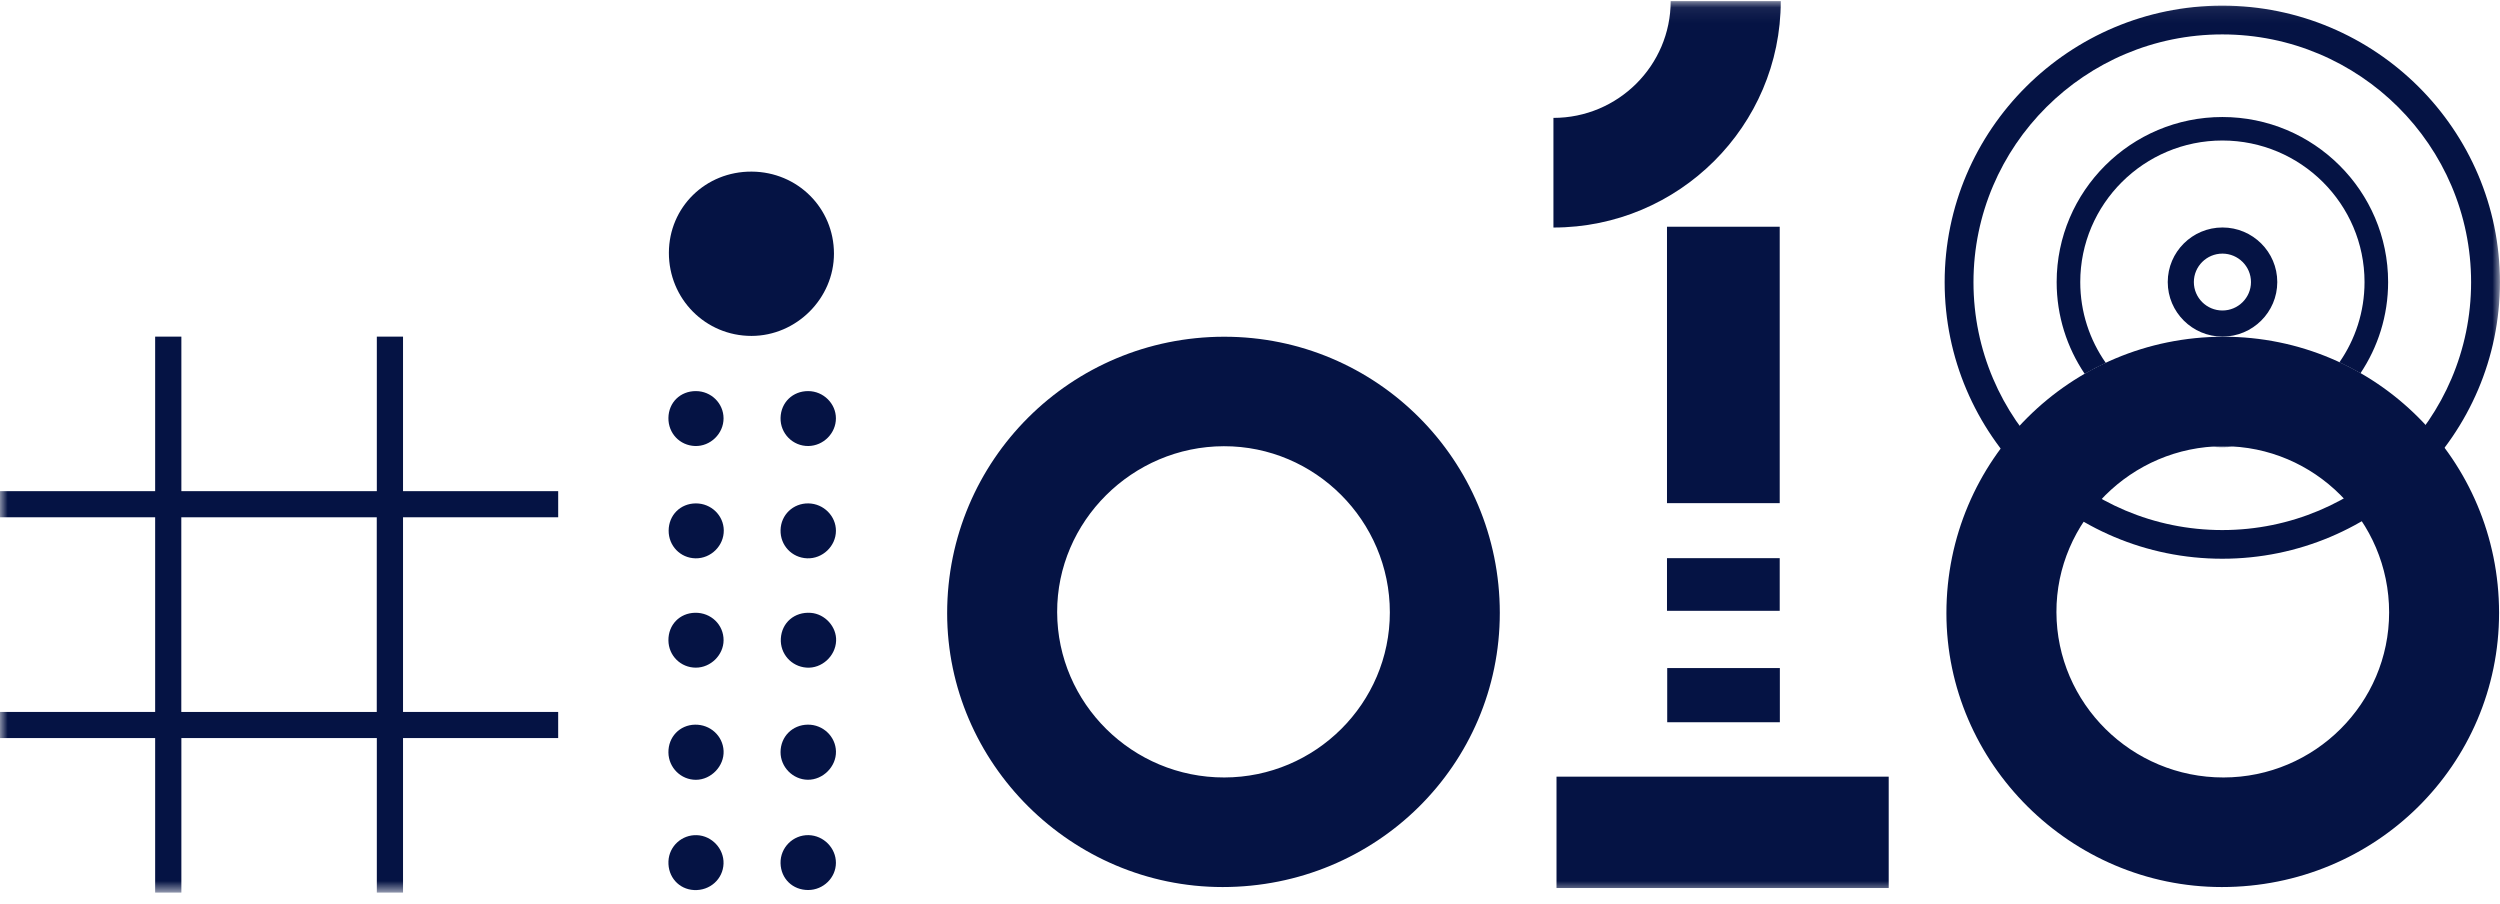 <svg width="166" height="60" viewBox="0 0 166 60" fill="none" xmlns="http://www.w3.org/2000/svg">
<path fill-rule="evenodd" clip-rule="evenodd" d="M92.286 40.662C92.286 34.581 87.325 29.616 81.261 29.629C75.18 29.642 70.178 34.623 70.195 40.65C70.213 46.71 75.192 51.634 81.293 51.624C87.353 51.615 92.287 46.694 92.286 40.662ZM99.587 40.691C99.59 50.781 91.378 58.902 81.177 58.9C71.147 58.897 62.89 50.685 62.891 40.714C62.891 30.558 71.101 22.365 81.284 22.359C91.404 22.354 99.584 30.546 99.587 40.691Z" fill="#051344"/>
<path fill-rule="evenodd" clip-rule="evenodd" d="M158.638 40.662C158.637 34.581 153.677 29.616 147.613 29.629C141.531 29.642 136.53 34.623 136.547 40.65C136.564 46.71 141.544 51.634 147.645 51.624C153.704 51.615 158.639 46.694 158.638 40.662ZM165.938 40.691C165.941 50.781 157.73 58.902 147.528 58.9C137.499 58.897 129.241 50.685 129.242 40.714C129.243 30.558 137.453 22.365 147.636 22.359C157.756 22.354 165.935 30.546 165.938 40.691Z" fill="#051344"/>
<path fill-rule="evenodd" clip-rule="evenodd" d="M44.414 16.779C44.423 13.754 46.851 11.377 49.913 11.395C52.959 11.412 55.372 13.816 55.375 16.837C55.378 19.811 52.886 22.301 49.902 22.305C46.849 22.308 44.405 19.848 44.414 16.779Z" fill="#051344"/>
<path fill-rule="evenodd" clip-rule="evenodd" d="M53.639 48.117C54.646 48.106 55.487 48.905 55.508 49.894C55.531 50.899 54.648 51.787 53.637 51.776C52.644 51.764 51.823 50.929 51.828 49.936C51.834 48.912 52.613 48.128 53.639 48.117Z" fill="#051344"/>
<path fill-rule="evenodd" clip-rule="evenodd" d="M46.146 48.118C47.163 48.098 48.002 48.867 48.047 49.861C48.092 50.865 47.224 51.773 46.214 51.779C45.217 51.784 44.398 50.975 44.383 49.97C44.367 48.939 45.131 48.138 46.146 48.118Z" fill="#051344"/>
<path fill-rule="evenodd" clip-rule="evenodd" d="M53.683 33.426C54.688 33.443 55.51 34.264 55.506 35.248C55.502 36.268 54.614 37.113 53.589 37.072C52.578 37.032 51.804 36.209 51.829 35.198C51.853 34.185 52.664 33.409 53.683 33.426Z" fill="#051344"/>
<path fill-rule="evenodd" clip-rule="evenodd" d="M51.847 42.403C51.906 41.345 52.754 40.615 53.833 40.693C54.782 40.762 55.558 41.62 55.518 42.555C55.474 43.577 54.556 44.404 53.55 44.33C52.541 44.256 51.791 43.407 51.847 42.403Z" fill="#051344"/>
<path fill-rule="evenodd" clip-rule="evenodd" d="M44.383 27.753C44.396 26.723 45.175 25.964 46.213 25.969C47.223 25.974 48.039 26.778 48.044 27.773C48.05 28.792 47.168 29.65 46.15 29.615C45.139 29.581 44.37 28.77 44.383 27.753Z" fill="#051344"/>
<path fill-rule="evenodd" clip-rule="evenodd" d="M53.673 25.969C54.675 25.975 55.505 26.796 55.505 27.779C55.504 28.766 54.679 29.598 53.684 29.615C52.647 29.633 51.804 28.784 51.829 27.747C51.853 26.721 52.64 25.962 53.673 25.969Z" fill="#051344"/>
<path fill-rule="evenodd" clip-rule="evenodd" d="M44.398 35.23C44.405 34.201 45.181 33.427 46.208 33.426C47.22 33.424 48.047 34.223 48.059 35.213C48.071 36.236 47.207 37.092 46.18 37.073C45.175 37.055 44.392 36.245 44.398 35.23Z" fill="#051344"/>
<path fill-rule="evenodd" clip-rule="evenodd" d="M44.383 42.525C44.372 41.49 45.127 40.707 46.154 40.688C47.21 40.669 48.054 41.485 48.046 42.517C48.038 43.495 47.192 44.33 46.206 44.332C45.2 44.334 44.394 43.535 44.383 42.525Z" fill="#051344"/>
<path fill-rule="evenodd" clip-rule="evenodd" d="M46.083 59.099C45.075 59.048 44.34 58.222 44.385 57.188C44.428 56.189 45.275 55.414 46.279 55.455C47.268 55.495 48.073 56.355 48.043 57.34C48.011 58.369 47.139 59.153 46.083 59.099Z" fill="#051344"/>
<path fill-rule="evenodd" clip-rule="evenodd" d="M53.667 59.097C52.632 59.101 51.85 58.343 51.828 57.315C51.807 56.28 52.655 55.432 53.691 55.453C54.686 55.474 55.508 56.309 55.505 57.295C55.501 58.281 54.673 59.093 53.667 59.097Z" fill="#051344"/>
<mask id="mask0_364_11477" style="mask-type:alpha" maskUnits="userSpaceOnUse" x="0" y="0" width="166" height="60">
<path fill-rule="evenodd" clip-rule="evenodd" d="M0 59.27H166V0.074H0V59.27Z" fill="white"/>
</mask>
<g mask="url(#mask0_364_11477)">
<path fill-rule="evenodd" clip-rule="evenodd" d="M12.039 47.274H25.017V34.348H12.039V47.274ZM37.064 34.347V32.613H26.761V22.352H25.021V32.613H12.043V22.352H10.302V32.613H0V34.347H10.302V47.273H0V49.007H10.302V59.268H12.043V49.007H25.021V59.268H26.761V49.007H37.063V47.273H26.761V34.347H37.064Z" fill="#051344"/>
<path fill-rule="evenodd" clip-rule="evenodd" d="M103.352 58.965H125.41V51.57H103.352V58.965Z" fill="#051344"/>
<path fill-rule="evenodd" clip-rule="evenodd" d="M110.703 47.957H118.182V44.359H110.703V47.957Z" fill="#051344"/>
<path fill-rule="evenodd" clip-rule="evenodd" d="M110.688 40.558H118.173V37.062H110.688V40.558Z" fill="#051344"/>
<path fill-rule="evenodd" clip-rule="evenodd" d="M110.688 33.409H118.173V15.055H110.688V33.409Z" fill="#051344"/>
<path fill-rule="evenodd" clip-rule="evenodd" d="M103.148 7.828V15.108C111.471 15.108 118.243 8.364 118.243 0.074H110.933C110.933 4.349 107.441 7.828 103.148 7.828Z" fill="#051344"/>
<path fill-rule="evenodd" clip-rule="evenodd" d="M147.568 16.84C146.523 16.84 145.672 17.687 145.672 18.729C145.672 19.77 146.523 20.617 147.568 20.617C148.614 20.617 149.465 19.77 149.465 18.729C149.465 17.687 148.614 16.84 147.568 16.84ZM147.574 22.35C145.569 22.35 143.938 20.725 143.938 18.728C143.938 16.73 145.569 15.105 147.574 15.105C149.58 15.105 151.211 16.73 151.211 18.728C151.211 20.725 149.58 22.35 147.574 22.35Z" fill="#051344"/>
<path fill-rule="evenodd" clip-rule="evenodd" d="M147.56 2.285C138.45 2.285 131.039 9.667 131.039 18.741C131.039 27.814 138.45 35.196 147.56 35.196C156.67 35.196 164.081 27.814 164.081 18.741C164.081 9.667 156.67 2.285 147.56 2.285ZM147.56 37.1C137.395 37.1 129.125 28.862 129.125 18.737C129.125 8.612 137.395 0.375 147.56 0.375C157.726 0.375 165.996 8.612 165.996 18.737C165.996 28.862 157.726 37.1 147.56 37.1Z" fill="#051344"/>
<path fill-rule="evenodd" clip-rule="evenodd" d="M148.305 29.663C148.071 29.648 147.836 29.639 147.598 29.639C147.352 29.64 147.109 29.651 146.867 29.668C147.095 29.682 147.324 29.692 147.556 29.692C147.808 29.692 148.057 29.68 148.305 29.663Z" fill="#051344"/>
<path fill-rule="evenodd" clip-rule="evenodd" d="M139.824 24.096C138.757 22.573 138.129 20.724 138.129 18.73C138.129 13.547 142.363 9.33 147.567 9.33C152.771 9.33 157.005 13.547 157.005 18.73C157.005 20.707 156.388 22.542 155.337 24.057C155.815 24.279 156.282 24.52 156.737 24.781C157.894 23.045 158.571 20.965 158.571 18.73C158.571 12.687 153.635 7.77 147.567 7.77C141.499 7.77 136.562 12.687 136.562 18.73C136.562 20.983 137.249 23.08 138.424 24.823C138.879 24.562 139.346 24.319 139.824 24.096Z" fill="#051344"/>
</g>
</svg>
